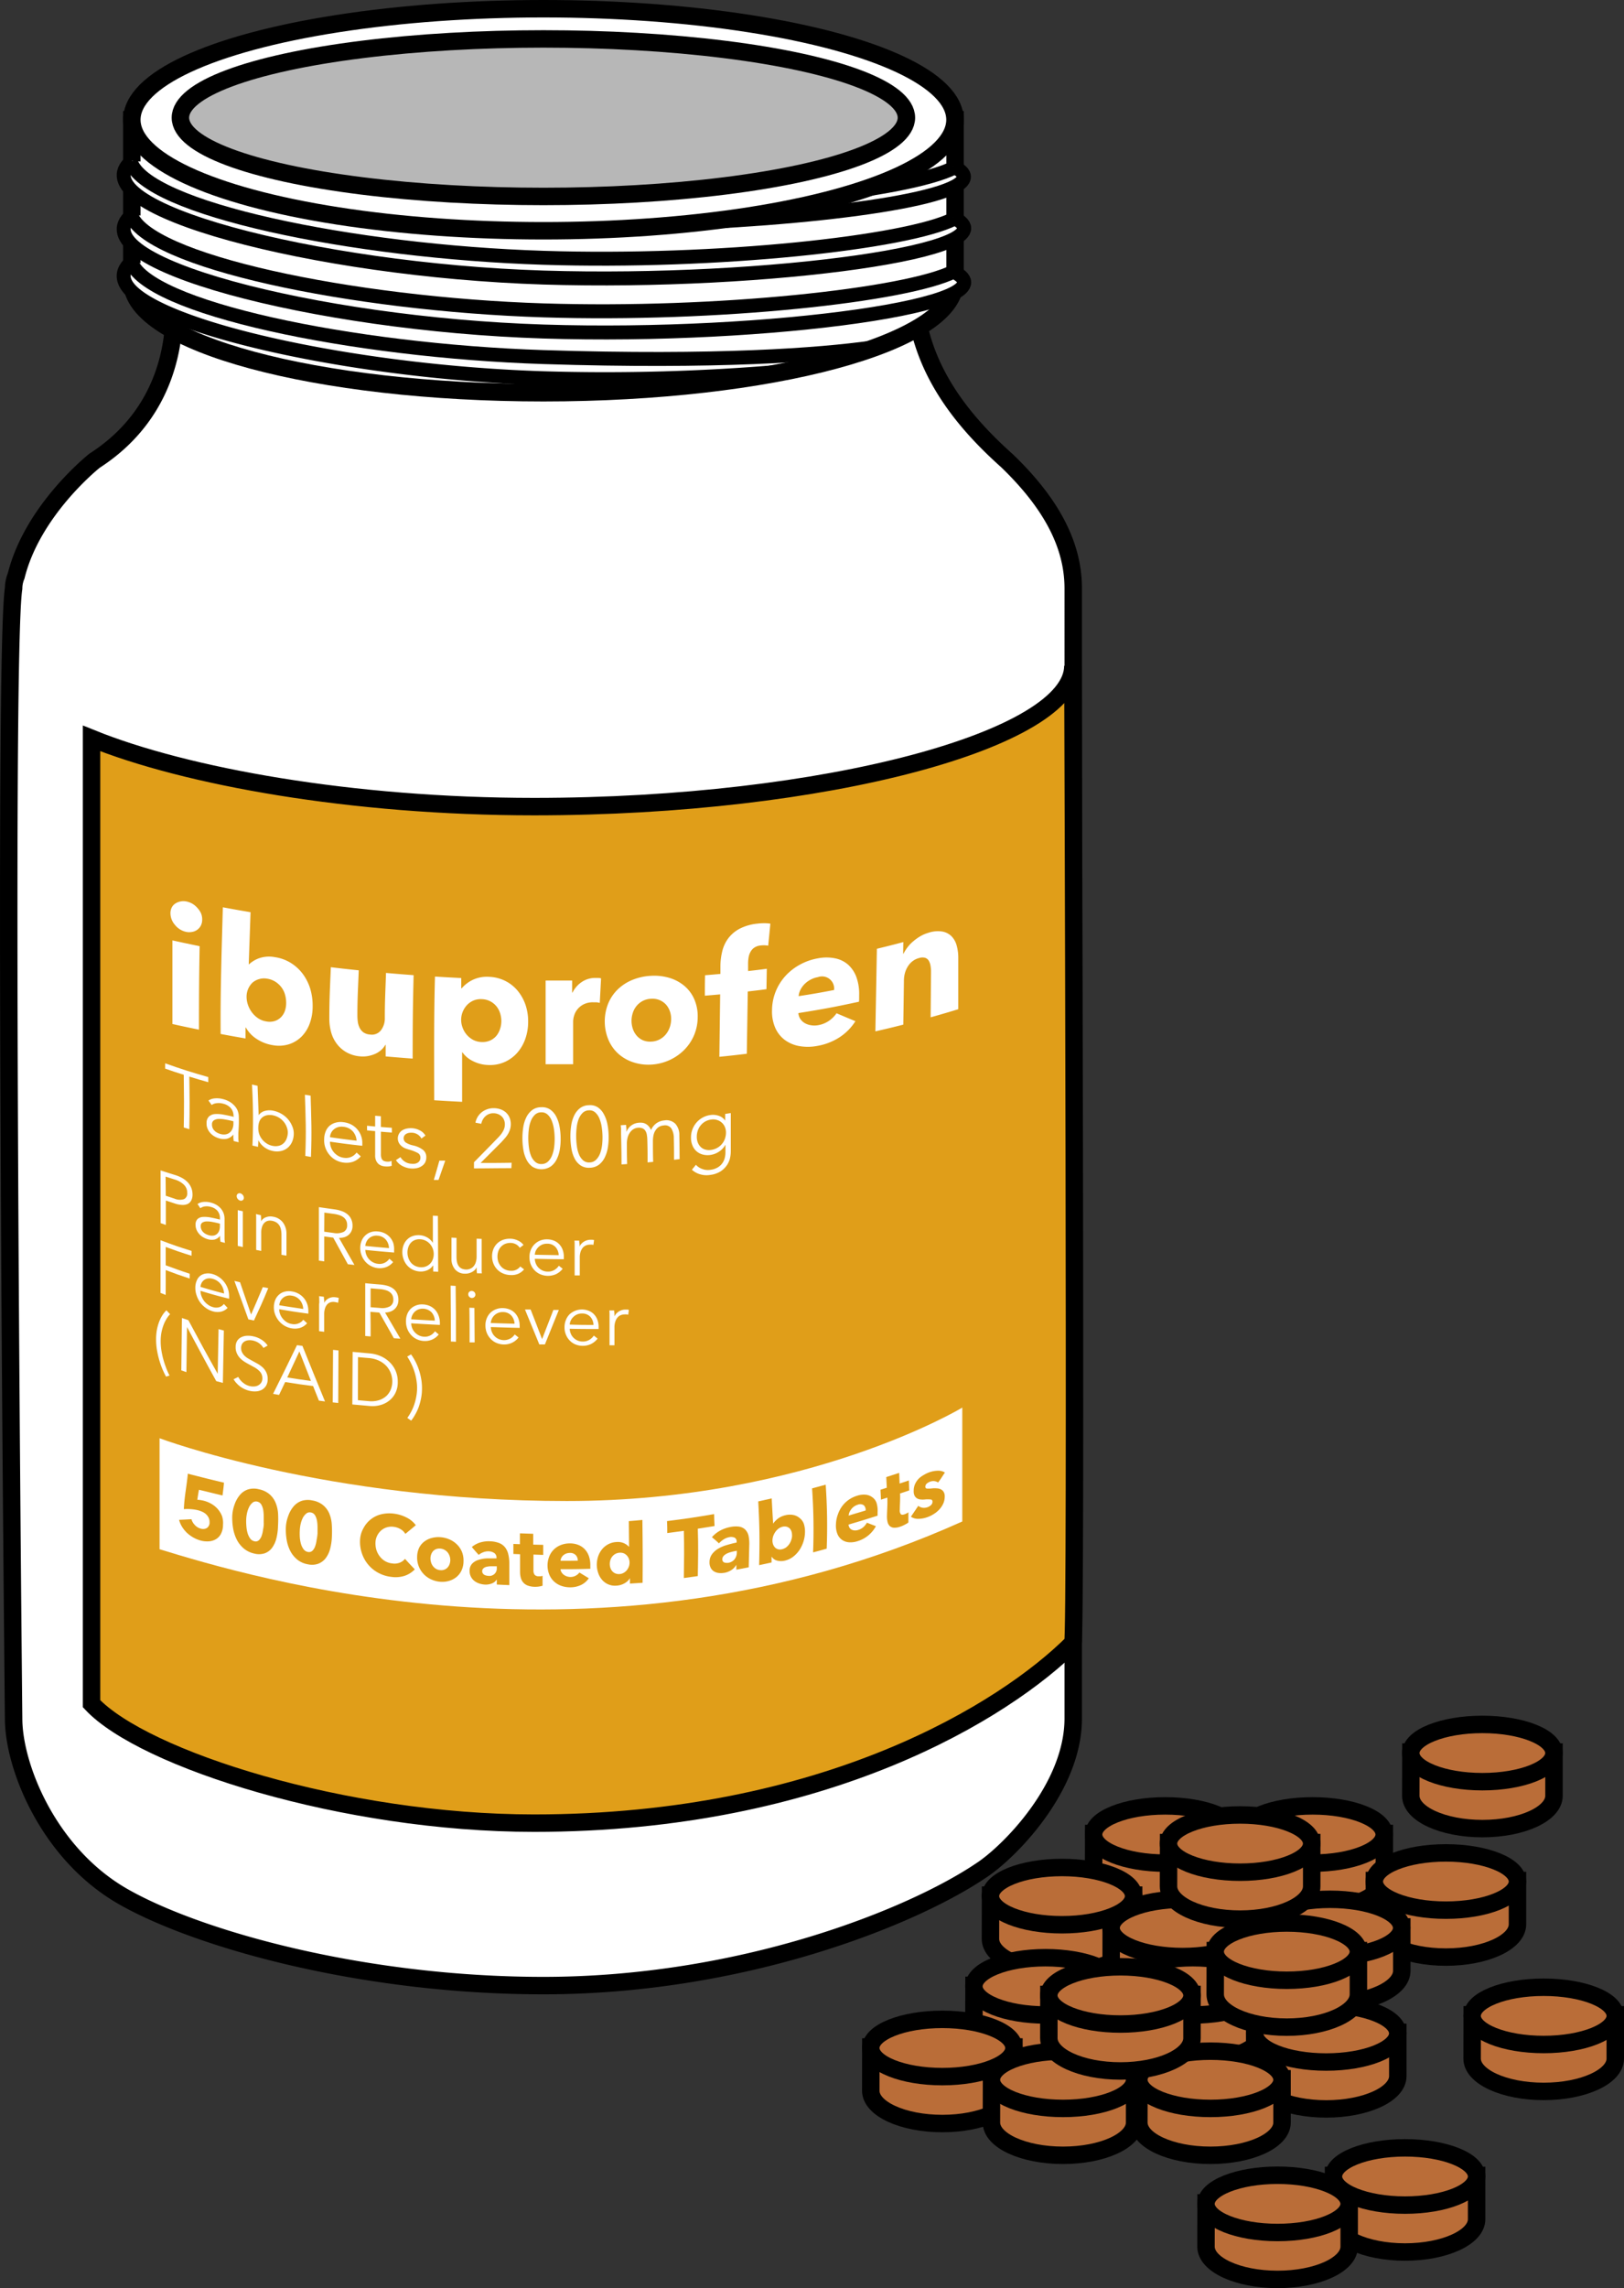 <svg id="Layer_1" data-name="Layer 1" xmlns="http://www.w3.org/2000/svg" viewBox="0 0 465.32 655.4"><rect x="0" y="0" width="465.32" height="655.4" fill="#333333" stroke="none"/><defs><style>.cls-1,.cls-2,.cls-6{fill:#fff;}.cls-1,.cls-2,.cls-3,.cls-4,.cls-5,.cls-8{stroke:#000;stroke-miterlimit:10;}.cls-1,.cls-4,.cls-5{stroke-linecap:round;}.cls-1,.cls-4,.cls-5,.cls-8{stroke-width:5px;}.cls-2,.cls-3{stroke-width:4px;}.cls-3{fill:none;}.cls-4{fill:#b7b7b7;}.cls-5,.cls-7{fill:#e09e19;}.cls-8{fill:#ba6d38;}</style></defs><title>Ibuprofen</title><ellipse class="cls-1" cx="155.7" cy="82" rx="106.34" ry="28.68"/><path class="cls-1" d="M307.86,168.07c0-10.58-4.44-22.64-19-36.62C276.5,120.39,262.4,104.17,262.4,81.5,215,81.5,48,79.77,49.71,81.5c0,0,6,31.76-22.25,49.95,0,0-17.76,14-22.48,33a9.48,9.48,0,0,0-.73,3.59c-3.14,20.07,0,323.69,0,323.69,0,13.8,10,38.79,31.36,51s68.61,25.51,120.45,25.51c56.81,0,105.42-19.51,125.31-32.91,7.76-5,26.49-23.55,26.49-43.62Z" transform="translate(-0.35 0.5)"/><path class="cls-1" d="M38.12,80.19c0,17.56,52.8,31.8,117.94,31.8S274,97.75,274,80.19V33.8H38.12Z" transform="translate(-0.35 0.5)"/><path class="cls-2" d="M224.62,105.92a592.54,592.54,0,0,1-68.56,1.92C90.4,105.75,22.23,87.77,38.12,74.45" transform="translate(-0.35 0.5)"/><path class="cls-3" d="M250.15,99.06c-15.05,2.09-44.37,4.31-94.09,2.72C101.38,100,41.89,87.67,37.81,74.18" transform="translate(-0.35 0.5)"/><path class="cls-2" d="M273.57,77.32c18.82,9.2-53,19.2-117.51,17.14C90.4,92.37,22.23,74.39,38.12,61.06" transform="translate(-0.35 0.5)"/><path class="cls-2" d="M273.57,61.84C292.39,71,220.53,81,156.06,79,90.4,76.9,22.23,58.91,38.12,45.59" transform="translate(-0.35 0.5)"/><path class="cls-3" d="M273.74,62.17c-13.53,6.86-68,12.76-117.68,11.17C101.38,71.6,41.89,59.23,37.81,45.74" transform="translate(-0.35 0.5)"/><path class="cls-2" d="M273.57,47.21c14.12,6.9-24.15,13.51-70.68,15.89" transform="translate(-0.35 0.5)"/><path class="cls-3" d="M273.74,47.53c-13.53,6.86-68,12.76-117.68,11.18C101.38,57,41.89,44.59,37.81,31.1" transform="translate(-0.35 0.5)"/><path class="cls-3" d="M273.74,77.23c-13.53,6.85-68,12.75-117.68,11.17C101.38,86.66,41.89,74.28,37.81,60.8" transform="translate(-0.35 0.5)"/><ellipse class="cls-1" cx="155.7" cy="34.3" rx="117.93" ry="31.8"/><ellipse class="cls-4" cx="155.7" cy="33.71" rx="104.01" ry="22.56"/><path class="cls-5" d="M26.58,487.5V211c27,10.92,74.55,19.54,126.8,19.54,83.61,0,154.38-19.36,154.38-40.33,0,0,1.05,278.82,0,279.87C288.51,489.3,237,521.71,153.38,521.71,99,521.71,41.47,503.39,26.58,487.5Z" transform="translate(-0.35 0.5)"/><path class="cls-6" d="M54.59,322.94,53,322.45c.12-6.12.07-9.11,0-15.1-2.15-.68-3.22-1-5.33-1.77v-1.51c4.85,1.72,7.33,2.5,12.35,3.94l0,1.47c-2.18-.62-3.27-.94-5.43-1.61C54.68,313.82,54.73,316.8,54.59,322.94Z" transform="translate(-0.35 0.5)"/><path class="cls-6" d="M67.26,319.08a3.41,3.41,0,0,0-.82-2.23,4.26,4.26,0,0,0-2.2-1.23,4.58,4.58,0,0,0-1.81-.13A3,3,0,0,0,61,316c-.37-.5-.55-.76-.92-1.27a3.7,3.7,0,0,1,1.75-.61,6.72,6.72,0,0,1,2.49.22A7.38,7.38,0,0,1,66,315a5.72,5.72,0,0,1,1.38,1.05,4.94,4.94,0,0,1,1,1.42,5.09,5.09,0,0,1,.39,1.78c.06,1.86,0,2.89-.13,4.86,0,.43,0,.88,0,1.35a9.88,9.88,0,0,0,.09,1.22l-1.43-.35c0-.28-.06-.59-.08-.92s0-.64,0-.95h0a3.52,3.52,0,0,1-1.77,1.2,4.53,4.53,0,0,1-2.29-.09,5.84,5.84,0,0,1-1.28-.52,5.11,5.11,0,0,1-1.18-.91,4.53,4.53,0,0,1-.86-1.3,3.68,3.68,0,0,1-.3-1.68,2.47,2.47,0,0,1,.71-1.88,2.87,2.87,0,0,1,1.74-.68,10,10,0,0,1,2.46.18c.92.17,1.89.37,2.89.62Zm-.46,1.48c-.66-.16-1.32-.3-2-.41A8.33,8.33,0,0,0,63,320a2.72,2.72,0,0,0-1.35.39,1.32,1.32,0,0,0-.56,1.13,2.44,2.44,0,0,0,.19,1.07,2.4,2.4,0,0,0,.56.81,3.08,3.08,0,0,0,.81.58,4.69,4.69,0,0,0,.92.35,3.4,3.4,0,0,0,1.5.08,2.43,2.43,0,0,0,1.13-.54,2.72,2.72,0,0,0,.73-1,3.76,3.76,0,0,0,.3-1.36c0-.34,0-.51,0-.84Z" transform="translate(-0.35 0.5)"/><path class="cls-6" d="M74.37,326.09c0,.76-.05,1.14-.09,1.9l-1.6-.36a171.79,171.79,0,0,0-.13-17.48l1.6.36c.13,3.34.19,5,.31,8.35h.05a3.15,3.15,0,0,1,1.79-1.17,5,5,0,0,1,2.32-.05,7.73,7.73,0,0,1,2.38.9,7.44,7.44,0,0,1,1.85,1.52,7.16,7.16,0,0,1,1.22,2,5.19,5.19,0,0,1,.45,2.31,5.81,5.81,0,0,1-.51,2.26,4.72,4.72,0,0,1-1.25,1.65,4.37,4.37,0,0,1-1.86.9,5.5,5.5,0,0,1-2.39,0,6.1,6.1,0,0,1-2.32-1,5.88,5.88,0,0,1-1.77-2Zm8.44-2a4.31,4.31,0,0,0-.3-1.75,5.19,5.19,0,0,0-.86-1.52,5.44,5.44,0,0,0-3.15-1.87,4.21,4.21,0,0,0-1.69,0,3,3,0,0,0-1.31.62,2.86,2.86,0,0,0-.84,1.17,5,5,0,0,0-.3,1.65,5.53,5.53,0,0,0,.23,1.86A5.28,5.28,0,0,0,76.72,327a4.59,4.59,0,0,0,1.69.7,4,4,0,0,0,1.79,0,3.08,3.08,0,0,0,1.37-.7,3.52,3.52,0,0,0,.88-1.29A5.1,5.1,0,0,0,82.81,324.05Z" transform="translate(-0.35 0.5)"/><path class="cls-6" d="M89.45,330.88l-1.63-.27c.29-7.25.11-10.64-.11-17.54l1.64.26C89.55,320.23,89.72,323.63,89.45,330.88Z" transform="translate(-0.35 0.5)"/><path class="cls-6" d="M104.16,326.93v.36c0,.13,0,.26,0,.4-3.7-.4-5.55-.64-9.26-1.18a4.74,4.74,0,0,0,.29,1.63,4.53,4.53,0,0,0,.82,1.41,4.78,4.78,0,0,0,1.27,1.05,4.2,4.2,0,0,0,1.6.53,3.74,3.74,0,0,0,3.64-1.5l1.2,1.09a5.26,5.26,0,0,1-2.26,1.56,5.86,5.86,0,0,1-2.62.23,6.33,6.33,0,0,1-2.31-.74,6.17,6.17,0,0,1-1.79-1.49,6.61,6.61,0,0,1-1.15-2,6.44,6.44,0,0,1-.36-2.41,6,6,0,0,1,.4-2.2A4.24,4.24,0,0,1,94.74,322a4.51,4.51,0,0,1,1.76-.93,5.42,5.42,0,0,1,2.22-.14,6.63,6.63,0,0,1,2.33.7,5.94,5.94,0,0,1,3.11,5.29Zm-1.64-.7a4.43,4.43,0,0,0-1.06-2.65,4.14,4.14,0,0,0-2.71-1.33,3.72,3.72,0,0,0-1.5.09,3.42,3.42,0,0,0-1.2.62,2.92,2.92,0,0,0-.81,1,3,3,0,0,0-.33,1.27C98,325.68,99.48,325.88,102.52,326.23Z" transform="translate(-0.35 0.5)"/><path class="cls-6" d="M112.64,323.9c-1.26-.09-1.89-.14-3.15-.25,0,2.55,0,3.83,0,6.42a3.38,3.38,0,0,0,.11,1,1.47,1.47,0,0,0,.33.66,1.21,1.21,0,0,0,.54.35,2.42,2.42,0,0,0,.67.14,2.9,2.9,0,0,0,.71,0,2.83,2.83,0,0,0,.7-.21c0,.56,0,.84.06,1.4a4.5,4.5,0,0,1-.9.19,5.78,5.78,0,0,1-1,0,4.52,4.52,0,0,1-1-.19,2.9,2.9,0,0,1-.93-.53,2.83,2.83,0,0,1-.69-1,3.53,3.53,0,0,1-.25-1.52c0-2.77,0-4.15,0-6.87-.93-.08-1.39-.12-2.32-.22,0-.53,0-.79,0-1.32l2.32.22c0-1.23,0-1.85,0-3.08l1.64.13c0,1.24,0,1.85,0,3.08,1.26.11,1.89.15,3.15.24Z" transform="translate(-0.35 0.5)"/><path class="cls-6" d="M121.1,325.61a3.06,3.06,0,0,0-1.08-1.16,3.21,3.21,0,0,0-1.66-.5,3.47,3.47,0,0,0-.85.05,2.21,2.21,0,0,0-.76.27,1.56,1.56,0,0,0-.54.51,1.49,1.49,0,0,0,.45,2,6.39,6.39,0,0,0,2,.8,7.08,7.08,0,0,1,2.9,1.29,2.6,2.6,0,0,1,.94,2.09,3.22,3.22,0,0,1-.38,1.59,3,3,0,0,1-1,1,3.83,3.83,0,0,1-1.35.54,5.92,5.92,0,0,1-1.51.11,6.15,6.15,0,0,1-2.46-.64,4.85,4.85,0,0,1-2-1.76l1.3-.86a3.77,3.77,0,0,0,1.25,1.3,3.64,3.64,0,0,0,1.84.59,4.69,4.69,0,0,0,1,0,2.1,2.1,0,0,0,.83-.3,1.69,1.69,0,0,0,.58-.58,1.76,1.76,0,0,0,.21-.9,1.45,1.45,0,0,0-.84-1.34,11.82,11.82,0,0,0-2.43-.93c-.33-.1-.68-.21-1.06-.35a3.93,3.93,0,0,1-1-.59,3.26,3.26,0,0,1-.79-.9,2.76,2.76,0,0,1,.9-3.67,4,4,0,0,1,1.27-.5,6,6,0,0,1,1.48-.12,5.42,5.42,0,0,1,2.26.61,3.85,3.85,0,0,1,1.65,1.51Z" transform="translate(-0.35 0.5)"/><path class="cls-6" d="M126,337.47l-1.35,0c.63-2.2,1-3.31,1.59-5.52h1.68Z" transform="translate(-0.35 0.5)"/><path class="cls-6" d="M146.87,334.1c-4.29,0-6.43.06-10.71.07,0-.71,0-1.07,0-1.77,2.75-2.78,4.12-4.17,6.86-7,.25-.25.49-.53.74-.82a7,7,0,0,0,.64-.93,4.38,4.38,0,0,0,.45-1,3.77,3.77,0,0,0,.16-1.11,3.36,3.36,0,0,0-.27-1.33,2.88,2.88,0,0,0-.72-1,3.12,3.12,0,0,0-1.07-.63,3.55,3.55,0,0,0-1.26-.21,3.25,3.25,0,0,0-2.26.87,3.83,3.83,0,0,0-1.17,2.15l-1.68-.32a5.1,5.1,0,0,1,.62-1.64,5.26,5.26,0,0,1,1.13-1.31,5.4,5.4,0,0,1,1.52-.86,5.23,5.23,0,0,1,1.84-.34,6.11,6.11,0,0,1,1.92.27,4.7,4.7,0,0,1,1.59.86,4.25,4.25,0,0,1,1.09,1.43,5.08,5.08,0,0,1,.2,3.5,6.52,6.52,0,0,1-.58,1.32,7.47,7.47,0,0,1-.86,1.19c-.33.38-.67.75-1,1.12-2.41,2.42-3.62,3.62-6,6,3.55,0,5.33,0,8.89-.06Z" transform="translate(-0.35 0.5)"/><path class="cls-6" d="M155.41,316.64a4.13,4.13,0,0,1,2.61.69,5.52,5.52,0,0,1,1.71,2,10,10,0,0,1,.94,2.84,18.68,18.68,0,0,1,.32,3.27,17.47,17.47,0,0,1-.23,3.25,9.81,9.81,0,0,1-.89,2.85,5.66,5.66,0,0,1-1.68,2.05,4.9,4.9,0,0,1-5.26.11,5.45,5.45,0,0,1-1.7-2,9.4,9.4,0,0,1-.91-2.8,19.08,19.08,0,0,1-.28-3.22,19.51,19.51,0,0,1,.23-3.25,9.55,9.55,0,0,1,.87-2.87,5.91,5.91,0,0,1,1.66-2.08A4.31,4.31,0,0,1,155.41,316.64Zm0,1.46a2.63,2.63,0,0,0-1.84.75,5,5,0,0,0-1.14,1.8,9.57,9.57,0,0,0-.57,2.41,21,21,0,0,0-.14,2.6,20.47,20.47,0,0,0,.19,2.57,9.51,9.51,0,0,0,.6,2.35,4.59,4.59,0,0,0,1.18,1.7,2.58,2.58,0,0,0,1.86.64,2.68,2.68,0,0,0,1.83-.72,4.77,4.77,0,0,0,1.15-1.76,9.79,9.79,0,0,0,.6-2.37,19.05,19.05,0,0,0,.14-2.6,19.37,19.37,0,0,0-.21-2.6,10.92,10.92,0,0,0-.64-2.4,4.66,4.66,0,0,0-1.18-1.73A2.52,2.52,0,0,0,155.43,318.1Z" transform="translate(-0.35 0.5)"/><path class="cls-6" d="M169.06,316.06a4.06,4.06,0,0,1,2.62.64,5.38,5.38,0,0,1,1.72,2,9.76,9.76,0,0,1,1,2.85,18.71,18.71,0,0,1,.34,3.28,17.74,17.74,0,0,1-.21,3.28,10,10,0,0,1-.88,2.88,5.79,5.79,0,0,1-1.66,2.1,4.52,4.52,0,0,1-2.61.89,4.31,4.31,0,0,1-2.65-.65,5.39,5.39,0,0,1-1.71-1.94,9.25,9.25,0,0,1-.92-2.79,21.31,21.31,0,0,1-.31-3.24A20,20,0,0,1,164,322a9.86,9.86,0,0,1,.84-2.92,5.87,5.87,0,0,1,1.65-2.13A4.32,4.32,0,0,1,169.06,316.06Zm0,1.47a2.67,2.67,0,0,0-1.83.8,5.21,5.21,0,0,0-1.13,1.84,10.09,10.09,0,0,0-.54,2.46,19.44,19.44,0,0,0-.12,2.62,20.86,20.86,0,0,0,.21,2.6,9.12,9.12,0,0,0,.61,2.34,4.54,4.54,0,0,0,1.18,1.68,2.53,2.53,0,0,0,1.86.59,2.67,2.67,0,0,0,1.83-.76,5,5,0,0,0,1.15-1.79,10.55,10.55,0,0,0,.58-2.4,19.3,19.3,0,0,0,.12-2.62,19.74,19.74,0,0,0-.23-2.62,10.47,10.47,0,0,0-.66-2.41,4.64,4.64,0,0,0-1.19-1.72A2.43,2.43,0,0,0,169.09,317.53Z" transform="translate(-0.35 0.5)"/><path class="cls-6" d="M181.22,321.88a4.18,4.18,0,0,1,2.17-.79,4.85,4.85,0,0,1,.93,0,2.77,2.77,0,0,1,1,.3,2.9,2.9,0,0,1,.87.67,3.7,3.7,0,0,1,.7,1.13,4.65,4.65,0,0,1,1.51-1.93,4.59,4.59,0,0,1,2.31-.84,3.59,3.59,0,0,1,3.18,1,4.79,4.79,0,0,1,1.11,3.27c.06,2.78.05,4.1.08,6.82l-1.6.19c0-2.46,0-3.64-.06-6.15a5.32,5.32,0,0,0-.71-2.82,2.17,2.17,0,0,0-2.23-.86,3,3,0,0,0-1.47.5,3.29,3.29,0,0,0-.94,1.06,4.27,4.27,0,0,0-.5,1.39,8.33,8.33,0,0,0-.14,1.57c0,2.36,0,3.55.07,5.91l-1.6.15c0-2.6,0-3.84-.08-6.5a9.26,9.26,0,0,0-.15-1.49,3.09,3.09,0,0,0-.44-1.12,1.8,1.8,0,0,0-.83-.66,2.89,2.89,0,0,0-1.33-.15,2.8,2.8,0,0,0-1.14.36,3.15,3.15,0,0,0-1,.89,4.62,4.62,0,0,0-.72,1.44,6.74,6.74,0,0,0-.24,2c0,2.28,0,3.42.07,5.7l-1.61.11c0-3.46-.05-5.18-.13-8.73,0-.3,0-.7,0-1.18s-.06-.93-.1-1.31l1.53-.11c0,.31.07.64.1,1s0,.67,0,.92h.05A4.12,4.12,0,0,1,181.22,321.88Z" transform="translate(-0.35 0.5)"/><path class="cls-6" d="M199.75,333.13a4.38,4.38,0,0,0,1.8,1.2,4.6,4.6,0,0,0,2.39.24,5.32,5.32,0,0,0,2-.65,4.2,4.2,0,0,0,1.31-1.15,4.46,4.46,0,0,0,.73-1.5,6.57,6.57,0,0,0,.23-1.73v-2.08h-.05a5.3,5.3,0,0,1-1.78,1.9,5.92,5.92,0,0,1-2.34.93,5.56,5.56,0,0,1-2.32-.09,4.43,4.43,0,0,1-1.79-.93,4.36,4.36,0,0,1-1.16-1.64,5.57,5.57,0,0,1-.43-2.2,6.45,6.45,0,0,1,3.28-5.79,6.33,6.33,0,0,1,2.34-.77,5,5,0,0,1,2.36.24,3.5,3.5,0,0,1,1.82,1.37h0v-1.92l1.6-.25v11a8.94,8.94,0,0,1-.24,2,6.09,6.09,0,0,1-.91,2,6.42,6.42,0,0,1-1.79,1.72,7.17,7.17,0,0,1-2.94,1,6.51,6.51,0,0,1-2.89-.17,5.74,5.74,0,0,1-2.37-1.31Zm.25-8a4.54,4.54,0,0,0,.29,1.63,3.62,3.62,0,0,0,.82,1.26,3,3,0,0,0,1.3.75,3.92,3.92,0,0,0,1.76.09,4.85,4.85,0,0,0,1.68-.57,4.6,4.6,0,0,0,1.32-1.08,4.83,4.83,0,0,0,.88-1.51,5.33,5.33,0,0,0,.31-1.81,4,4,0,0,0-.32-1.6,3.4,3.4,0,0,0-.89-1.24,3.53,3.53,0,0,0-1.34-.75,3.69,3.69,0,0,0-1.7-.12,4.64,4.64,0,0,0-1.77.6,4.74,4.74,0,0,0-2.08,2.64A5.22,5.22,0,0,0,200,325.17Z" transform="translate(-0.35 0.5)"/><path class="cls-6" d="M46.36,334.74c1.65.54,2.48.81,4.15,1.32a10.28,10.28,0,0,1,2.05.87,6.71,6.71,0,0,1,1.58,1.22,5,5,0,0,1,1.37,3.49,3.44,3.44,0,0,1-.37,1.71,2.23,2.23,0,0,1-1,1,3.47,3.47,0,0,1-1.6.28,7.58,7.58,0,0,1-2.05-.39l-2.62-.87v7l-1.49-.53ZM47.85,342l2.53.84a3.82,3.82,0,0,0,2.7.13,1.79,1.79,0,0,0,.92-1.8,3.22,3.22,0,0,0-1-2.37,6.42,6.42,0,0,0-2.67-1.47l-2.53-.81Z" transform="translate(-0.35 0.5)"/><path class="cls-6" d="M63.37,348.49a3.27,3.27,0,0,0-.68-2.14,3.73,3.73,0,0,0-2-1.17,3.94,3.94,0,0,0-1.65-.12,2.87,2.87,0,0,0-1.29.51l-.8-1.2a3.39,3.39,0,0,1,1.61-.59,5.79,5.79,0,0,1,2.28.2,6.16,6.16,0,0,1,1.5.62,5,5,0,0,1,1.23,1,4.53,4.53,0,0,1,.83,1.37,4.69,4.69,0,0,1,.29,1.71v4.48c0,.4,0,.81,0,1.24a9.23,9.23,0,0,0,.12,1.1l-1.29-.33c0-.26-.08-.53-.11-.83a8.71,8.71,0,0,1,0-.87h0a2.89,2.89,0,0,1-1.54,1.07,4,4,0,0,1-2.06-.11,5.28,5.28,0,0,1-1.17-.5,4.27,4.27,0,0,1-1.1-.85,4.47,4.47,0,0,1-.82-1.2,3.5,3.5,0,0,1-.33-1.53,2.21,2.21,0,0,1,.58-1.7,2.51,2.51,0,0,1,1.55-.58,8.55,8.55,0,0,1,2.23.17c.84.16,1.71.36,2.62.59Zm-.43,1.4c-.59-.15-1.19-.28-1.79-.39a7.43,7.43,0,0,0-1.63-.14,2.35,2.35,0,0,0-1.19.33,1.12,1.12,0,0,0-.46,1,2.16,2.16,0,0,0,.2,1,2.37,2.37,0,0,0,.53.75,3.24,3.24,0,0,0,.75.54,4.87,4.87,0,0,0,.84.33,3.07,3.07,0,0,0,1.35.1,2.08,2.08,0,0,0,1-.48,2.29,2.29,0,0,0,.61-.92,3.47,3.47,0,0,0,.21-1.24V350Z" transform="translate(-0.35 0.5)"/><path class="cls-6" d="M70.22,342.58a.79.79,0,0,1-.32.69.87.87,0,0,1-.7.13,1.35,1.35,0,0,1-.71-.46,1.23,1.23,0,0,1-.32-.82.79.79,0,0,1,.32-.69.89.89,0,0,1,.71-.13,1.32,1.32,0,0,1,.7.46A1.23,1.23,0,0,1,70.22,342.58Zm-.3,14.12-1.45-.33V346.12l1.45.33Z" transform="translate(-0.35 0.5)"/><path class="cls-6" d="M75.1,347.57c0,.28.05.59.06.93s0,.61,0,.83h0a2.49,2.49,0,0,1,1.4-1.17,3.58,3.58,0,0,1,2-.16,4.36,4.36,0,0,1,2.87,1.68,5.37,5.37,0,0,1,1,3.23v6.25L81,358.92v-5.65a7.65,7.65,0,0,0-.13-1.49,3.72,3.72,0,0,0-.43-1.2,2.85,2.85,0,0,0-.84-.89,3.44,3.44,0,0,0-1.32-.51,2.69,2.69,0,0,0-1.13,0,2.13,2.13,0,0,0-1,.54,2.77,2.77,0,0,0-.69,1.11,5.12,5.12,0,0,0-.26,1.73v5.25l-1.45-.29v-8c0-.28,0-.64,0-1.08s0-.84-.07-1.19Z" transform="translate(-0.35 0.5)"/><path class="cls-6" d="M93.25,360.8l-1.54-.21c0-6.13,0-9.2,0-15.33,1.78.27,2.68.39,4.46.64a9.8,9.8,0,0,1,2.07.49,5.25,5.25,0,0,1,1.65.91,3.87,3.87,0,0,1,1.08,1.39,4.43,4.43,0,0,1,.39,1.93,3.51,3.51,0,0,1-.3,1.49,3.24,3.24,0,0,1-.82,1.1,3.34,3.34,0,0,1-1.22.66,5.08,5.08,0,0,1-1.54.2c1.77,3.12,2.66,4.67,4.43,7.75l-1.89-.2L95.83,354l-2.57-.34Zm0-8.5,2.68.36a4.79,4.79,0,0,0,2.88-.31,2,2,0,0,0,1-1.91,2.67,2.67,0,0,0-1-2.24,4,4,0,0,0-1.2-.63,8.83,8.83,0,0,0-1.57-.36l-2.75-.38Z" transform="translate(-0.35 0.5)"/><path class="cls-6" d="M113.27,357.59v.32a2.19,2.19,0,0,1,0,.36c-3.22-.26-4.93-.42-8.24-.75a4,4,0,0,0,.3,1.44,4.09,4.09,0,0,0,.76,1.23,4.22,4.22,0,0,0,1.16.89,3.83,3.83,0,0,0,1.42.42,3.33,3.33,0,0,0,2-.35,3.44,3.44,0,0,0,1.24-1.1c.44.38.66.56,1.08.94a4.61,4.61,0,0,1-2,1.45,5.19,5.19,0,0,1-2.31.3,5.46,5.46,0,0,1-2-.59,5.36,5.36,0,0,1-1.64-1.26,5.91,5.91,0,0,1-1.07-1.78,5.66,5.66,0,0,1-.4-2.14,5.29,5.29,0,0,1,.39-2.06,4.26,4.26,0,0,1,1.07-1.55,4.09,4.09,0,0,1,1.6-.94,4.79,4.79,0,0,1,2-.19,5.45,5.45,0,0,1,2.06.58,5,5,0,0,1,1.49,1.2,5.11,5.11,0,0,1,.89,1.64A6.25,6.25,0,0,1,113.27,357.59Zm-1.46-.59a3.9,3.9,0,0,0-.9-2.41,3.4,3.4,0,0,0-2.39-1.15,3.16,3.16,0,0,0-1.35.14,3,3,0,0,0-1.08.61,3.13,3.13,0,0,0-.75,1,3.24,3.24,0,0,0-.32,1.19C107.74,356.64,109.1,356.77,111.81,357Z" transform="translate(-0.35 0.5)"/><path class="cls-6" d="M124.4,362a3.61,3.61,0,0,1-1.63,1.34,4.71,4.71,0,0,1-2.09.36,5.47,5.47,0,0,1-2.09-.54,5.19,5.19,0,0,1-1.59-1.22,5.27,5.27,0,0,1-1-1.73,5.77,5.77,0,0,1-.37-2.08,5.61,5.61,0,0,1,.36-2,4.44,4.44,0,0,1,1-1.57,4.16,4.16,0,0,1,1.58-1,5.18,5.18,0,0,1,2.08-.26,5,5,0,0,1,2.08.63,4.46,4.46,0,0,1,1.65,1.58h0l0-7.81,1.44.08.08,16-1.43-.08c0-.67,0-1,0-1.67Zm-7.3-3.76a4.89,4.89,0,0,0,.26,1.58,4.21,4.21,0,0,0,.72,1.32,3.82,3.82,0,0,0,1.17.93,4.14,4.14,0,0,0,1.58.41,3.74,3.74,0,0,0,1.51-.21,3.38,3.38,0,0,0,2-2,4.2,4.2,0,0,0,.28-1.56,4.31,4.31,0,0,0-1.09-2.91,4,4,0,0,0-1.2-.92,3.9,3.9,0,0,0-1.51-.41,3.59,3.59,0,0,0-1.57.21,3,3,0,0,0-1.16.78,3.29,3.29,0,0,0-.72,1.22A4.52,4.52,0,0,0,117.1,358.19Z" transform="translate(-0.35 0.5)"/><path class="cls-6" d="M137,364.21c0-.27-.06-.57-.07-.89s0-.6,0-.81h0a3,3,0,0,1-1.38,1.35,3.82,3.82,0,0,1-2,.46,3.64,3.64,0,0,1-2.84-1.25,4.56,4.56,0,0,1-1-3l0-6.07,1.44.07c0,2.19,0,3.28,0,5.47a7.79,7.79,0,0,0,.14,1.43,3.1,3.1,0,0,0,.44,1.1,2.22,2.22,0,0,0,.83.75,3.12,3.12,0,0,0,1.31.31,2.7,2.7,0,0,0,1.12-.19,2.5,2.5,0,0,0,1-.67,3.2,3.2,0,0,0,.67-1.18,5.14,5.14,0,0,0,.25-1.71c0-2,0-3.05,0-5.08l1.45.06c0,3.08,0,4.63,0,7.72,0,.26,0,.61,0,1s0,.81.07,1.15Z" transform="translate(-0.35 0.5)"/><path class="cls-6" d="M149.27,356.92a2.84,2.84,0,0,0-1.06-1,3.32,3.32,0,0,0-1.52-.41,4,4,0,0,0-1.58.27,3.37,3.37,0,0,0-1.2.82,3.49,3.49,0,0,0-.76,1.24,4.81,4.81,0,0,0,0,3.15,4.24,4.24,0,0,0,.77,1.28,3.63,3.63,0,0,0,1.2.87,3.87,3.87,0,0,0,1.59.35,3.1,3.1,0,0,0,2.71-1.23l1.09.83a4.62,4.62,0,0,1-1.57,1.22,4.92,4.92,0,0,1-2.23.41,5.91,5.91,0,0,1-2.2-.45,5,5,0,0,1-1.68-1.14,5.13,5.13,0,0,1-1.09-1.68,5.7,5.7,0,0,1-.4-2.08,5.47,5.47,0,0,1,.37-2.06,4.77,4.77,0,0,1,1.07-1.62,4.84,4.84,0,0,1,1.67-1.05,6,6,0,0,1,2.21-.33,5.14,5.14,0,0,1,2,.48,4.09,4.09,0,0,1,1.69,1.31Z" transform="translate(-0.35 0.5)"/><path class="cls-6" d="M161.91,359.5v.32c0,.11,0,.23,0,.36-3.33,0-5-.05-8.32-.11a3.92,3.92,0,0,0,.31,1.41,3.47,3.47,0,0,0,.77,1.15,3.94,3.94,0,0,0,1.16.8,3.6,3.6,0,0,0,1.44.3,3.52,3.52,0,0,0,1.95-.49,3.77,3.77,0,0,0,1.25-1.19l1.1.86a5.2,5.2,0,0,1-2,1.59,5.69,5.69,0,0,1-4.39,0,5.08,5.08,0,0,1-1.64-1.12,5.31,5.31,0,0,1-1.09-1.67,5.52,5.52,0,0,1-.4-2.09,5.35,5.35,0,0,1,.37-2.06,4.85,4.85,0,0,1,2.67-2.71,5.08,5.08,0,0,1,2-.36,5.39,5.39,0,0,1,2.08.41,4.38,4.38,0,0,1,1.5,1.08,4.49,4.49,0,0,1,.92,1.57A5.93,5.93,0,0,1,161.91,359.5Zm-1.48-.48a3.64,3.64,0,0,0-.92-2.33,3.12,3.12,0,0,0-2.42-.95,3.37,3.37,0,0,0-1.35.24,3.48,3.48,0,0,0-1.09.71,3.64,3.64,0,0,0-.75,1,3.18,3.18,0,0,0-.31,1.21Z" transform="translate(-0.35 0.5)"/><path class="cls-6" d="M165,356c0-.42,0-.81-.07-1.15h1.39c0,.27,0,.57.07.89s0,.6,0,.81h0a3.49,3.49,0,0,1,1.29-1.41,3.6,3.6,0,0,1,1.92-.53l.51,0,.46.09c-.08.55-.12.83-.19,1.38A2.76,2.76,0,0,0,170,356c-.2,0-.4,0-.6,0a3,3,0,0,0-1.11.21,2.44,2.44,0,0,0-.94.66,3.65,3.65,0,0,0-.64,1.16,5.38,5.38,0,0,0-.24,1.71v5.08H165c0-3.1,0-4.65,0-7.75C165,356.77,165,356.42,165,356Z" transform="translate(-0.35 0.5)"/><path class="cls-6" d="M47.82,370.41l-1.48-.58c0-6,0-9,0-15.09,3.53,1.34,5.31,1.94,8.9,3.07v1.38c-3-.93-4.47-1.44-7.41-2.52v5.25c2.74,1,4.11,1.52,6.88,2.42v1.39c-2.77-.91-4.14-1.4-6.88-2.44C47.85,366.16,47.83,367.56,47.82,370.41Z" transform="translate(-0.35 0.5)"/><path class="cls-6" d="M66,370.83v.32a2.16,2.16,0,0,1,0,.35c-3.3-.82-4.94-1.27-8.21-2.27a4.57,4.57,0,0,0,.28,1.49,5.22,5.22,0,0,0,.73,1.38,5.36,5.36,0,0,0,1.13,1.1,4.21,4.21,0,0,0,1.41.69,3.13,3.13,0,0,0,1.94,0A2.69,2.69,0,0,0,64.5,373l1.07,1.13a3.86,3.86,0,0,1-2,1.1,5,5,0,0,1-2.31-.14,6.39,6.39,0,0,1-2-1,7,7,0,0,1-1.59-1.58,7.48,7.48,0,0,1-1-2,6.38,6.38,0,0,1-.35-2.2,4.89,4.89,0,0,1,.4-2,3.38,3.38,0,0,1,1-1.37,3.28,3.28,0,0,1,1.58-.65,4.52,4.52,0,0,1,2,.15,6.45,6.45,0,0,1,2,1A6.54,6.54,0,0,1,64.81,367a6.7,6.7,0,0,1,.9,1.84A6.56,6.56,0,0,1,66,370.83ZM64.54,370a4.68,4.68,0,0,0-.89-2.61,4.25,4.25,0,0,0-2.39-1.6,3.24,3.24,0,0,0-1.33-.1,2.42,2.42,0,0,0-1.07.43,2.39,2.39,0,0,0-.74.84,3.13,3.13,0,0,0-.33,1.14C60.48,368.91,61.83,369.29,64.54,370Z" transform="translate(-0.35 0.5)"/><path class="cls-6" d="M73.11,377.74l-1.6-.34c-1.57-4.33-2.33-6.49-4-11,.65.16,1,.24,1.62.38,1.29,3.77,1.92,5.6,3.16,9.24h0c1.37-3.09,2-4.64,3.36-7.85l1.56.3C75.66,372.28,74.81,374.1,73.11,377.74Z" transform="translate(-0.35 0.5)"/><path class="cls-6" d="M88.7,375.11v.32c0,.11,0,.23,0,.35-3.34-.45-5-.7-8.35-1.28a4.3,4.3,0,0,0,.28,1.46,4.42,4.42,0,0,0,.76,1.27,4.67,4.67,0,0,0,1.15,1,4,4,0,0,0,1.44.51,3.3,3.3,0,0,0,2-.22,3.06,3.06,0,0,0,1.27-1l1.09,1a4.46,4.46,0,0,1-2,1.33,5.25,5.25,0,0,1-2.35.14,6,6,0,0,1-3.7-2.1A6.35,6.35,0,0,1,79.18,376a5.64,5.64,0,0,1-.36-2.16,5.48,5.48,0,0,1,.4-2,4.08,4.08,0,0,1,1.08-1.51,3.84,3.84,0,0,1,1.61-.85,4.71,4.71,0,0,1,2-.08,5.69,5.69,0,0,1,2.09.72,5.41,5.41,0,0,1,2.41,3A6,6,0,0,1,88.7,375.11Zm-1.47-.68a4.17,4.17,0,0,0-.91-2.49,3.68,3.68,0,0,0-2.42-1.32,3,3,0,0,0-1.35.06,2.83,2.83,0,0,0-1.09.56,2.89,2.89,0,0,0-.76.94,3.4,3.4,0,0,0-.33,1.18C83.11,373.83,84.48,374,87.23,374.43Z" transform="translate(-0.35 0.5)"/><path class="cls-6" d="M91.83,371.94c0-.43,0-.83-.06-1.18l1.39.18c0,.28,0,.58.07.92s0,.6,0,.82h0a3,3,0,0,1,1.29-1.28,3.2,3.2,0,0,1,1.93-.32l.51.07a3,3,0,0,1,.46.14l-.2,1.38a2.39,2.39,0,0,0-.42-.13,4.1,4.1,0,0,0-.61-.11,2.76,2.76,0,0,0-1.11.08,2.23,2.23,0,0,0-.94.57,3.12,3.12,0,0,0-.64,1.11,5.17,5.17,0,0,0-.26,1.69c0,2,0,3.05,0,5.09l-1.46-.18c0-3.11,0-4.62,0-7.79C91.85,372.73,91.85,372.38,91.83,371.94Z" transform="translate(-0.35 0.5)"/><path class="cls-6" d="M106.54,382.3l-1.54-.13c0-6,0-9.06,0-15.12,1.77.17,2.66.25,4.43.39a10.51,10.51,0,0,1,2,.38,5.2,5.2,0,0,1,1.63.82,3.59,3.59,0,0,1,1.06,1.32,4.41,4.41,0,0,1,.38,1.9,3.74,3.74,0,0,1-.29,1.49,3.37,3.37,0,0,1-.8,1.12,3.44,3.44,0,0,1-1.2.71,4.72,4.72,0,0,1-1.53.27l4.38,7.48-1.86-.12c-1.65-2.94-2.49-4.4-4.16-7.35l-2.56-.21C106.55,378.08,106.55,379.48,106.54,382.3Zm0-8.37,2.67.21a4.76,4.76,0,0,0,2.84-.45,2.08,2.08,0,0,0,1-1.94,2.77,2.77,0,0,0-.27-1.27,2.54,2.54,0,0,0-.77-.89,3.55,3.55,0,0,0-1.19-.56,7.65,7.65,0,0,0-1.55-.28l-2.73-.23Z" transform="translate(-0.35 0.5)"/><path class="cls-6" d="M126.39,378.32v.32c0,.11,0,.23,0,.36-3.29-.17-4.94-.26-8.22-.46a4.29,4.29,0,0,0,.3,1.42,3.81,3.81,0,0,0,.77,1.19,4,4,0,0,0,1.14.85,3.64,3.64,0,0,0,1.42.37,3.38,3.38,0,0,0,1.94-.41,3.62,3.62,0,0,0,1.24-1.14l1.08.91a4.88,4.88,0,0,1-2,1.51,5.18,5.18,0,0,1-2.3.36,5.43,5.43,0,0,1-2-.51,5.11,5.11,0,0,1-1.62-1.2,5.61,5.61,0,0,1-1.07-1.72,5.91,5.91,0,0,1-.4-2.11A5.47,5.47,0,0,1,117,376a4.6,4.6,0,0,1,1-1.59,4.32,4.32,0,0,1,1.58-1,4.67,4.67,0,0,1,2-.28,5.43,5.43,0,0,1,2.05.51,4.88,4.88,0,0,1,1.49,1.14,5.1,5.1,0,0,1,.91,1.61A6,6,0,0,1,126.39,378.32Zm-1.46-.54a3.79,3.79,0,0,0-.91-2.37,3.6,3.6,0,0,0-3.72-.87,3.34,3.34,0,0,0-1.07.65,3.26,3.26,0,0,0-.73,1,3.05,3.05,0,0,0-.32,1.2C120.88,377.56,122.23,377.63,124.93,377.78Z" transform="translate(-0.35 0.5)"/><path class="cls-6" d="M131,383.82l-1.45-.07c0-6.43-.05-9.63-.09-16l1.44.07C131,374.19,131,377.38,131,383.82Z" transform="translate(-0.35 0.5)"/><path class="cls-6" d="M136.56,370.31a.88.88,0,0,1-.32.72,1,1,0,0,1-.7.26,1.08,1.08,0,0,1-.7-.32,1,1,0,0,1-.32-.74.88.88,0,0,1,.31-.72,1,1,0,0,1,.7-.25,1.09,1.09,0,0,1,.71.31A1,1,0,0,1,136.56,370.31ZM136.35,384,134.9,384c0-4,0-6-.06-9.93l1.44.06C136.31,378.06,136.32,380.06,136.35,384Z" transform="translate(-0.35 0.5)"/><path class="cls-6" d="M149.25,379.17v.32a2.3,2.3,0,0,1,0,.36c-3.31-.08-5-.13-8.27-.24a4,4,0,0,0,.31,1.42,3.74,3.74,0,0,0,1.93,2,3.76,3.76,0,0,0,3.37-.14,3.67,3.67,0,0,0,1.24-1.16l1.1.87a5.21,5.21,0,0,1-2,1.57,5.38,5.38,0,0,1-2.31.43,5.64,5.64,0,0,1-2.06-.46,5,5,0,0,1-1.63-1.15,5.52,5.52,0,0,1-1.09-1.69,5.61,5.61,0,0,1-.4-2.1,5.12,5.12,0,0,1,.37-2.07,4.68,4.68,0,0,1,1.05-1.61,4.62,4.62,0,0,1,1.59-1,5,5,0,0,1,2-.34,5.52,5.52,0,0,1,2.07.45,4.56,4.56,0,0,1,1.5,1.1,4.77,4.77,0,0,1,.91,1.58A5.77,5.77,0,0,1,149.25,379.17Zm-1.47-.51a3.71,3.71,0,0,0-.92-2.34,3.21,3.21,0,0,0-2.41-1,3.29,3.29,0,0,0-1.34.23,3.38,3.38,0,0,0-1.82,1.69,3.25,3.25,0,0,0-.32,1.21C143.69,378.55,145.05,378.59,147.78,378.66Z" transform="translate(-0.35 0.5)"/><path class="cls-6" d="M156.48,384.59l-1.6,0c-1.64-4-2.46-6-4.11-10l1.62,0c1.31,3.39,2,5.08,3.28,8.48h0c1.29-3.35,1.94-5,3.24-8.36l1.56,0Z" transform="translate(-0.35 0.5)"/><path class="cls-6" d="M171.87,379.49v.32c0,.11,0,.23,0,.36-3.31,0-5,0-8.28-.07a3.92,3.92,0,0,0,.31,1.41,3.51,3.51,0,0,0,.77,1.16,3.64,3.64,0,0,0,2.58,1.09,3.63,3.63,0,0,0,2-.51,3.84,3.84,0,0,0,1.24-1.19l1.09.85a5.26,5.26,0,0,1-2,1.61,5.46,5.46,0,0,1-2.31.47,5.37,5.37,0,0,1-2.06-.41,4.79,4.79,0,0,1-1.63-1.12,5.11,5.11,0,0,1-1.08-1.67,5.33,5.33,0,0,1-.4-2.09,5.46,5.46,0,0,1,.38-2.08A4.93,4.93,0,0,1,163.5,376a5.26,5.26,0,0,1,5.66-1,4.19,4.19,0,0,1,1.49,1.07,4.63,4.63,0,0,1,.91,1.57A5.67,5.67,0,0,1,171.87,379.49ZM170.4,379a3.6,3.6,0,0,0-.91-2.33,3.11,3.11,0,0,0-2.4-.94,3.38,3.38,0,0,0-1.35.25,3.43,3.43,0,0,0-1.08.71,3.5,3.5,0,0,0-.75,1,3.39,3.39,0,0,0-.32,1.21C166.32,379,167.68,379,170.4,379Z" transform="translate(-0.35 0.5)"/><path class="cls-6" d="M175,376q0-.63-.06-1.14h1.38c0,.27.05.57.07.89s0,.6,0,.81h0a3.4,3.4,0,0,1,1.28-1.41,3.49,3.49,0,0,1,1.91-.54l.5,0a1.87,1.87,0,0,1,.46.09c-.08.55-.11.83-.19,1.38a2.76,2.76,0,0,0-.43-.09,3.81,3.81,0,0,0-.59,0,3,3,0,0,0-1.11.21,2.3,2.3,0,0,0-.92.67,3.3,3.3,0,0,0-.64,1.16,5.14,5.14,0,0,0-.25,1.71v5.1H175V377C175,376.75,175,376.4,175,376Z" transform="translate(-0.35 0.5)"/><path class="cls-6" d="M46.39,383.68a16.83,16.83,0,0,0,.19,2.52,22.39,22.39,0,0,0,.54,2.56,25.66,25.66,0,0,0,.81,2.48,20.59,20.59,0,0,0,1,2.27l-1,.3a23.51,23.51,0,0,1-1.15-2.42,27.88,27.88,0,0,1-.9-2.67,26.64,26.64,0,0,1-.6-2.79,19,19,0,0,1-.21-2.8,15.64,15.64,0,0,1,.21-2.6,14,14,0,0,1,.62-2.3,10.68,10.68,0,0,1,.93-1.92,8.23,8.23,0,0,1,1.2-1.5c.42.45.63.67,1.06,1.11A7.51,7.51,0,0,0,48,377.38a10,10,0,0,0-.85,1.81,13.41,13.41,0,0,0-.57,2.12A13.94,13.94,0,0,0,46.39,383.68Z" transform="translate(-0.35 0.5)"/><path class="cls-6" d="M62.73,393h0c.1-5.12.14-7.68.24-12.79l1.52.4c-.11,6-.17,9-.28,15l-1.9-.51c-3.37-6.1-5-9.2-8.38-15.51l0,0c-.07,5.17-.1,7.76-.17,12.93l-1.46-.5.17-15c.74.26,1.11.39,1.86.63C57.68,383.9,59.35,387,62.73,393Z" transform="translate(-0.35 0.5)"/><path class="cls-6" d="M75.84,385.6a4.85,4.85,0,0,0-1.25-1.35,4.76,4.76,0,0,0-1.86-.79,3.94,3.94,0,0,0-1.14-.07,2.82,2.82,0,0,0-1.06.29,2,2,0,0,0-.78.71,2.35,2.35,0,0,0-.31,1.19,2.59,2.59,0,0,0,.26,1.25,3.66,3.66,0,0,0,.72,1,6,6,0,0,0,1,.77l1.22.68,1.59.88a8.11,8.11,0,0,1,1.44,1.06,4.84,4.84,0,0,1,1,1.41,4.27,4.27,0,0,1,.38,1.93,3.6,3.6,0,0,1-.47,1.86,3.24,3.24,0,0,1-1.16,1.14,4,4,0,0,1-1.61.47,6.07,6.07,0,0,1-1.8-.12,7.46,7.46,0,0,1-2.67-1.14,7.51,7.51,0,0,1-1.15-1,7.64,7.64,0,0,1-.92-1.2l1.35-.67A5.15,5.15,0,0,0,70,395.56a4.64,4.64,0,0,0,2.08,1,4,4,0,0,0,1.19.06,2.53,2.53,0,0,0,1.1-.33,2.35,2.35,0,0,0,.82-.75,2.23,2.23,0,0,0,.33-1.2,2.83,2.83,0,0,0-.29-1.37,3.36,3.36,0,0,0-.82-1,6.44,6.44,0,0,0-1.17-.83l-1.39-.76c-.49-.26-1-.54-1.47-.85a6.63,6.63,0,0,1-1.29-1.06,4.79,4.79,0,0,1-.9-1.4,4.11,4.11,0,0,1-.32-1.8,3.21,3.21,0,0,1,.47-1.76,2.87,2.87,0,0,1,1.16-1,4,4,0,0,1,1.58-.4,6.47,6.47,0,0,1,1.7.13,7.1,7.1,0,0,1,2.63,1.07,6.06,6.06,0,0,1,1.63,1.6Z" transform="translate(-0.35 0.5)"/><path class="cls-6" d="M80.31,399.05l-1.72-.3c2.76-5.54,4.13-8.33,6.85-13.95L87,385c2.57,6.39,3.86,9.57,6.47,15.91l-1.74-.22c-.67-1.66-1-2.5-1.67-4.17-3.19-.41-4.79-.64-8-1.16Zm2.34-5c2.71.44,4.07.63,6.79,1-1.33-3.37-2-5.06-3.31-8.45C84.75,389.6,84.05,391.1,82.65,394.07Z" transform="translate(-0.35 0.5)"/><path class="cls-6" d="M97.26,401.36l-1.57-.17.09-15.05,1.55.17C97.3,392.33,97.29,395.34,97.26,401.36Z" transform="translate(-0.35 0.5)"/><path class="cls-6" d="M101.39,386.72l5,.45a9.76,9.76,0,0,1,2.83.69,8.65,8.65,0,0,1,2.56,1.61,7.84,7.84,0,0,1,1.84,2.49,7.75,7.75,0,0,1,.7,3.33,6.93,6.93,0,0,1-.7,3.25,6.38,6.38,0,0,1-1.84,2.22,7,7,0,0,1-2.56,1.23,8.57,8.57,0,0,1-2.84.24l-5.08-.45Zm1.51,13.84,3.09.27a7.26,7.26,0,0,0,3-.29,5.68,5.68,0,0,0,2.11-1.23,5.27,5.27,0,0,0,1.24-1.88,6.15,6.15,0,0,0,.41-2.25,6.53,6.53,0,0,0-.41-2.3,6.3,6.3,0,0,0-1.24-2.06,7,7,0,0,0-2.1-1.55,8.31,8.31,0,0,0-3-.78c-1.22-.1-1.84-.15-3.07-.27Z" transform="translate(-0.35 0.5)"/><path class="cls-6" d="M119.86,397.05a14.62,14.62,0,0,0-.23-2.46,16.89,16.89,0,0,0-.59-2.38,16.36,16.36,0,0,0-.9-2.2,17,17,0,0,0-1.11-1.94l1.1-.63a16.7,16.7,0,0,1,1.23,2,16.08,16.08,0,0,1,1,2.36,17.85,17.85,0,0,1,.66,2.59,15.31,15.31,0,0,1,.24,2.7,14.8,14.8,0,0,1-.22,2.69,18.07,18.07,0,0,1-.64,2.51,13.69,13.69,0,0,1-1,2.23,14.12,14.12,0,0,1-1.23,1.9l-1.11-.78a14.13,14.13,0,0,0,1.11-1.8,13,13,0,0,0,.89-2.09,15.61,15.61,0,0,0,.58-2.31A14.07,14.07,0,0,0,119.86,397.05Z" transform="translate(-0.35 0.5)"/><path class="cls-6" d="M46.07,411.46v31.79c24.67,7.52,125.88,38.89,230-7.95V402.68s-44.33,26.76-113.33,26.76S46.07,411.46,46.07,411.46Z" transform="translate(-0.35 0.5)"/><path class="cls-7" d="M64.25,436.24a5.64,5.64,0,0,1-.59,2.6,3.86,3.86,0,0,1-1.47,1.55,4.63,4.63,0,0,1-2,.6,7,7,0,0,1-2.34-.23,9,9,0,0,1-2.11-.87,9.67,9.67,0,0,1-1.82-1.33,9,9,0,0,1-1.4-1.73,7.5,7.5,0,0,1-.86-2c1.41-.06,2.12-.1,3.55-.18a3.85,3.85,0,0,0,1,1.7,3.41,3.41,0,0,0,1.68,1,2.24,2.24,0,0,0,1.74-.18,1.86,1.86,0,0,0,.76-1.68,2.82,2.82,0,0,0-.29-1.32,3.47,3.47,0,0,0-.77-1,4.18,4.18,0,0,0-1.09-.68,7.25,7.25,0,0,0-1.21-.42,12.51,12.51,0,0,0-2-.3,11.08,11.08,0,0,0-2,0c.17-3.8.76-6.17,1.14-10.15,4.15,1.06,6.22,1.58,10.36,2.57-.12,1.41-.23,2.17-.42,3.66-2.71-.63-4.06-1-6.76-1.63-.2,1.16-.3,1.75-.46,2.87a5.3,5.3,0,0,1,.85.07c.31.05.59.1.84.16a8.72,8.72,0,0,1,2.32.92,7.15,7.15,0,0,1,1.84,1.5,7,7,0,0,1,1.22,2A6.44,6.44,0,0,1,64.25,436.24Z" transform="translate(-0.35 0.5)"/><path class="cls-7" d="M80,436.66a15.46,15.46,0,0,1-.45,3.44,7.77,7.77,0,0,1-1.22,2.71,4.58,4.58,0,0,1-2.08,1.59,5.22,5.22,0,0,1-3,.1,7,7,0,0,1-3-1.42,8.24,8.24,0,0,1-2-2.47,11.47,11.47,0,0,1-1.08-3.18,18.15,18.15,0,0,1-.28-3.56,11.23,11.23,0,0,1,.67-3.43,8.52,8.52,0,0,1,1.56-2.77,5.15,5.15,0,0,1,2.29-1.55,5.69,5.69,0,0,1,3.11-.05,6.72,6.72,0,0,1,3,1.39,6.45,6.45,0,0,1,1.78,2.43,9.87,9.87,0,0,1,.73,3.22A32.27,32.27,0,0,1,80,436.66Zm-4.08-.83c0-.54,0-1.11,0-1.77a13.54,13.54,0,0,0-.13-1.94,4.75,4.75,0,0,0-.55-1.63,1.76,1.76,0,0,0-1.19-.88,1.54,1.54,0,0,0-1.36.32,3.86,3.86,0,0,0-1,1.32,7.52,7.52,0,0,0-.59,1.79,10.41,10.41,0,0,0-.21,1.73,16.84,16.84,0,0,0,.05,1.84,9.62,9.62,0,0,0,.32,1.92,5.27,5.27,0,0,0,.73,1.59,2,2,0,0,0,1.26.85,1.36,1.36,0,0,0,1.28-.3,3.17,3.17,0,0,0,.79-1.27,8,8,0,0,0,.4-1.76C75.87,437,75.92,436.39,75.94,435.83Z" transform="translate(-0.35 0.5)"/><path class="cls-7" d="M95.45,439.48a15.72,15.72,0,0,1-.46,3.46,7.81,7.81,0,0,1-1.23,2.75,4.92,4.92,0,0,1-2.11,1.67,5.33,5.33,0,0,1-3.07.21,6.62,6.62,0,0,1-3-1.31,7.91,7.91,0,0,1-2-2.41,10.68,10.68,0,0,1-1.07-3.17,17.71,17.71,0,0,1-.26-3.59,10.83,10.83,0,0,1,.7-3.4A8.45,8.45,0,0,1,84.46,431a5.4,5.4,0,0,1,2.29-1.59,5.9,5.9,0,0,1,3.1-.13,6.57,6.57,0,0,1,3,1.29,6.34,6.34,0,0,1,1.8,2.33A9.59,9.59,0,0,1,95.4,436,28.79,28.79,0,0,1,95.45,439.48Zm-4.12-.7c0-.54,0-1.11,0-1.76a10.49,10.49,0,0,0-.15-1.89,4.54,4.54,0,0,0-.56-1.59,1.7,1.7,0,0,0-1.2-.82,1.55,1.55,0,0,0-1.36.35,3.88,3.88,0,0,0-1,1.31,7.59,7.59,0,0,0-.59,1.76,9.52,9.52,0,0,0-.22,1.73,16.86,16.86,0,0,0,0,1.85,9.63,9.63,0,0,0,.31,1.92,4.85,4.85,0,0,0,.74,1.57,2,2,0,0,0,1.27.82,1.44,1.44,0,0,0,1.3-.35,3.29,3.29,0,0,0,.79-1.3,8.31,8.31,0,0,0,.41-1.78A15.53,15.53,0,0,0,91.33,438.78Z" transform="translate(-0.35 0.5)"/><path class="cls-7" d="M116.31,450.86a8.59,8.59,0,0,1-3.85.31,10.25,10.25,0,0,1-3.64-1.12,9.74,9.74,0,0,1-2.86-2.26,9.88,9.88,0,0,1-1.85-3.18,10.1,10.1,0,0,1-.6-3.83,7.48,7.48,0,0,1,1-3.59,7.82,7.82,0,0,1,5.28-4,10.27,10.27,0,0,1,3.6-.11,10.74,10.74,0,0,1,3.45,1.09,7.32,7.32,0,0,1,2.65,2.2l-3,2.49a3.67,3.67,0,0,0-1.41-1.38,5,5,0,0,0-1.87-.64,4.7,4.7,0,0,0-2,.13,4.49,4.49,0,0,0-1.65.9,4.85,4.85,0,0,0-1.15,1.52,4.76,4.76,0,0,0-.48,2,6.62,6.62,0,0,0,.31,2.2,6,6,0,0,0,1,1.81,5.32,5.32,0,0,0,1.5,1.29,5.14,5.14,0,0,0,2,.63,4.17,4.17,0,0,0,2.15-.22,3.65,3.65,0,0,0,1.5-1.09c1.12,1.22,1.68,1.83,2.81,3A7.21,7.21,0,0,1,116.31,450.86Z" transform="translate(-0.35 0.5)"/><path class="cls-7" d="M133.16,446.7a6.17,6.17,0,0,1-.56,2.6,5.38,5.38,0,0,1-1.46,1.91,6,6,0,0,1-2.14,1.11,6.92,6.92,0,0,1-2.59.24,7.54,7.54,0,0,1-2.56-.69,6.85,6.85,0,0,1-3.5-3.68,6.85,6.85,0,0,1-.48-2.74,6.34,6.34,0,0,1,.57-2.61A5,5,0,0,1,122,441a5.84,5.84,0,0,1,2.18-1,7.27,7.27,0,0,1,2.56-.18,7.82,7.82,0,0,1,2.53.68,7,7,0,0,1,2.05,1.42,6.38,6.38,0,0,1,1.39,2.08A6.67,6.67,0,0,1,133.16,446.7Zm-3.79-.31a3.57,3.57,0,0,0-.72-2.18,3.24,3.24,0,0,0-.88-.76,3,3,0,0,0-1.22-.38,2.72,2.72,0,0,0-1.23.14,2.41,2.41,0,0,0-.89.6,2.84,2.84,0,0,0-.54.93,3.46,3.46,0,0,0-.2,1.11,3.88,3.88,0,0,0,.17,1.16,3.22,3.22,0,0,0,.52,1.05,3.06,3.06,0,0,0,.88.8,2.83,2.83,0,0,0,1.23.38,2.58,2.58,0,0,0,1.23-.16,2.37,2.37,0,0,0,.9-.63,2.72,2.72,0,0,0,.55-.95A3.51,3.51,0,0,0,129.37,446.39Z" transform="translate(-0.35 0.5)"/><path class="cls-7" d="M135.54,442.62a6.69,6.69,0,0,1,2.48-1.33,8.42,8.42,0,0,1,2.86-.31,8,8,0,0,1,2.53.51,4.13,4.13,0,0,1,1.66,1.23,5.06,5.06,0,0,1,.92,2,11.14,11.14,0,0,1,.29,2.81c0,2.38,0,3.57,0,6-1.44-.06-2.16-.09-3.59-.17V452h-.07a2.77,2.77,0,0,1-1.39,1.07,4.7,4.7,0,0,1-2,.3,6.29,6.29,0,0,1-1.49-.28,4.74,4.74,0,0,1-1.4-.71,3.53,3.53,0,0,1-1.43-3,2.83,2.83,0,0,1,.73-2,4.19,4.19,0,0,1,1.83-1.09,9.38,9.38,0,0,1,2.48-.42c.91,0,1.79,0,2.66,0v-.19a1.55,1.55,0,0,0-.62-1.33,2.92,2.92,0,0,0-1.52-.5,3.88,3.88,0,0,0-1.62.25,4.71,4.71,0,0,0-1.34.77C136.71,444,136.31,443.52,135.54,442.62Zm7.15,5.51-.5,0c-.43,0-.87,0-1.3,0a5.71,5.71,0,0,0-1.18.16,1.92,1.92,0,0,0-.85.44,1.06,1.06,0,0,0-.35.82,1,1,0,0,0,.16.58,1.27,1.27,0,0,0,.39.41,1.82,1.82,0,0,0,.55.23,2.68,2.68,0,0,0,.6.1,2.12,2.12,0,0,0,2.48-2.3Z" transform="translate(-0.35 0.5)"/><path class="cls-7" d="M153.2,444.78c0,1.79,0,2.71,0,4.51a2.11,2.11,0,0,0,.32,1.26,1.4,1.4,0,0,0,1.15.44,4.35,4.35,0,0,0,.61,0,2.16,2.16,0,0,0,.53-.13l0,2.84a7.19,7.19,0,0,1-1,.23,7.45,7.45,0,0,1-1.24.08,5.93,5.93,0,0,1-2-.35,3.17,3.17,0,0,1-1.3-.89,3.35,3.35,0,0,1-.7-1.35,6.67,6.67,0,0,1-.21-1.73c0-2,0-3,0-5l-1.91-.08c0-1.14,0-1.72,0-2.88l1.87.08c0-1.25,0-1.87,0-3.11l3.81.13c0,1.24,0,1.86,0,3.1L156,442c0,1.16,0,1.73,0,2.88Z" transform="translate(-0.35 0.5)"/><path class="cls-7" d="M169.49,447.93v.47a3.19,3.19,0,0,1,0,.45c-3.42.11-5.12.12-8.54.11a2,2,0,0,0,.3.9,2.5,2.5,0,0,0,.64.7,3,3,0,0,0,.87.46,3.2,3.2,0,0,0,3.61-1.1l2.69,1.64a5.56,5.56,0,0,1-2.19,1.91,7.13,7.13,0,0,1-3.15.69,7.68,7.68,0,0,1-2.51-.41,6.13,6.13,0,0,1-2.07-1.22,5.65,5.65,0,0,1-1.4-2,7.07,7.07,0,0,1,0-5.25,5.9,5.9,0,0,1,1.35-2,6.09,6.09,0,0,1,2-1.25,6.91,6.91,0,0,1,2.51-.45,6.42,6.42,0,0,1,2.39.41,5.14,5.14,0,0,1,1.87,1.22,5.62,5.62,0,0,1,1.22,2A7.7,7.7,0,0,1,169.49,447.93Zm-3.58-1.41a2.28,2.28,0,0,0-.58-1.57,2.19,2.19,0,0,0-1.74-.64,2.91,2.91,0,0,0-1,.18,2.77,2.77,0,0,0-.82.48,2.45,2.45,0,0,0-.57.72,2.22,2.22,0,0,0-.24.86C162.92,446.56,163.91,446.56,165.91,446.52Z" transform="translate(-0.35 0.5)"/><path class="cls-7" d="M180.84,453.09v-1.55h0a4.11,4.11,0,0,1-1.63,1.51,5.24,5.24,0,0,1-2.24.63,4.87,4.87,0,0,1-4.14-1.7,5.79,5.79,0,0,1-1.1-2,7.33,7.33,0,0,1-.38-2.35,7.56,7.56,0,0,1,.4-2.37,6.55,6.55,0,0,1,1.11-2,5.79,5.79,0,0,1,1.75-1.43,5.67,5.67,0,0,1,2.31-.64,4.4,4.4,0,0,1,2.22.34,4.59,4.59,0,0,1,1.41,1h.05l-.07-7.33c1.55-.12,2.33-.19,3.88-.34.09,7.11.11,10.7.06,18Zm-.11-6a3,3,0,0,0-.2-1.11,2.68,2.68,0,0,0-.57-.93,2.48,2.48,0,0,0-.89-.63,2.67,2.67,0,0,0-1.19-.17,2.9,2.9,0,0,0-1.21.34,3,3,0,0,0-.88.74,3,3,0,0,0-.54,1,3.66,3.66,0,0,0-.18,1.13,3.58,3.58,0,0,0,.17,1.12,2.84,2.84,0,0,0,.53.95,2.47,2.47,0,0,0,.88.64,2.6,2.6,0,0,0,1.21.19,2.71,2.71,0,0,0,1.19-.35,3.27,3.27,0,0,0,.9-.75,3.66,3.66,0,0,0,.57-1A3.28,3.28,0,0,0,180.73,447.13Z" transform="translate(-0.35 0.5)"/><path class="cls-7" d="M200.29,437.37c.17,5.26.09,8.05,0,13.57-1.62.23-2.43.35-4,.56.07-5.48.13-8.25,0-13.52-1.9.27-2.85.4-4.75.64,0-1.37,0-2.06-.07-3.43,5.4-.67,8.1-1.08,13.49-2,0,1.36.08,2,.13,3.41C203.13,436.91,202.19,437.07,200.29,437.37Z" transform="translate(-0.35 0.5)"/><path class="cls-7" d="M204.34,439.8a8.46,8.46,0,0,1,2.38-1.9,10,10,0,0,1,2.81-1,7.85,7.85,0,0,1,2.54-.13,3.26,3.26,0,0,1,1.73.78,3.8,3.8,0,0,1,1,1.72,11,11,0,0,1,.23,2.88l-.15,6.28c-1.42.28-2.13.42-3.55.68,0-.53,0-.79,0-1.32h-.07a3.92,3.92,0,0,1-1.39,1.45,5.28,5.28,0,0,1-2,.77,6,6,0,0,1-1.47.06,3.65,3.65,0,0,1-1.37-.41,2.61,2.61,0,0,1-1-1,3.4,3.4,0,0,1-.38-1.76,3.78,3.78,0,0,1,.74-2.26A6,6,0,0,1,206.3,443a10.79,10.79,0,0,1,2.47-1c.91-.27,1.78-.49,2.64-.66v-.2a1.18,1.18,0,0,0-.6-1.22,2.59,2.59,0,0,0-1.54-.12,4.51,4.51,0,0,0-1.6.65,6.91,6.91,0,0,0-1.32,1.12C205.58,440.83,205.16,440.5,204.34,439.8Zm7.14,3.89-.5.09c-.43.08-.86.19-1.29.31a5.71,5.71,0,0,0-1.17.45,2.89,2.89,0,0,0-.86.66,1.47,1.47,0,0,0-.35.94,1,1,0,0,0,.15.56.87.87,0,0,0,.38.33,1.53,1.53,0,0,0,.54.12,2.82,2.82,0,0,0,.59,0,2.88,2.88,0,0,0,1.83-1,3.16,3.16,0,0,0,.67-2Z" transform="translate(-0.35 0.5)"/><path class="cls-7" d="M231,438.43a9.59,9.59,0,0,1-.44,2.63,9.79,9.79,0,0,1-1.15,2.42,8.33,8.33,0,0,1-1.79,1.91,6.17,6.17,0,0,1-2.37,1.12,4.46,4.46,0,0,1-2.21,0,2.55,2.55,0,0,1-1.57-1.11h-.05l0,1.64c-1.42.32-2.14.47-3.56.77.18-7.59.12-11.23-.25-18.26l3.85-.86c.16,2.89.24,4.33.41,7.22h0a6.82,6.82,0,0,1,1.33-1.39,5.55,5.55,0,0,1,2.16-1,5.15,5.15,0,0,1,2.33-.07,4,4,0,0,1,1.81.89,3.64,3.64,0,0,1,1.19,1.69A7.24,7.24,0,0,1,231,438.43Zm-3.71.93a3.88,3.88,0,0,0-.14-1.14,2.31,2.31,0,0,0-.5-.9,2.12,2.12,0,0,0-.86-.51,2.5,2.5,0,0,0-1.21,0,3.21,3.21,0,0,0-1.17.54,4.22,4.22,0,0,0-.9.94,5.11,5.11,0,0,0-.6,1.16,4.23,4.23,0,0,0-.23,1.23,3.25,3.25,0,0,0,.17,1.14,2.65,2.65,0,0,0,.54.91,2,2,0,0,0,.87.52,2.2,2.2,0,0,0,1.17,0,3.36,3.36,0,0,0,1.21-.56,4.33,4.33,0,0,0,1.44-2.12A4.67,4.67,0,0,0,227.31,439.36Z" transform="translate(-0.35 0.5)"/><path class="cls-7" d="M233.32,444.15a167.12,167.12,0,0,0-.29-18.33c1.56-.41,2.34-.63,3.9-1.06a167.21,167.21,0,0,1,.29,18.33C235.67,443.53,234.89,443.74,233.32,444.15Z" transform="translate(-0.35 0.5)"/><path class="cls-7" d="M251.8,432.65v.5c0,.17,0,.33,0,.49-3.31,1.05-5,1.57-8.32,2.55a1.83,1.83,0,0,0,.27.88,1.62,1.62,0,0,0,.6.56,2.1,2.1,0,0,0,.85.23,2.78,2.78,0,0,0,1-.12,4.08,4.08,0,0,0,1.54-.83,5,5,0,0,0,1-1.26l2.58,1a8.88,8.88,0,0,1-5.28,4.3,6.45,6.45,0,0,1-2.44.31,4,4,0,0,1-2-.7,3.83,3.83,0,0,1-1.31-1.69,6.42,6.42,0,0,1-.42-2.69,9,9,0,0,1,.57-2.94,8.7,8.7,0,0,1,1.23-2.35,8.18,8.18,0,0,1,1.89-1.82,8.51,8.51,0,0,1,2.43-1.16,6,6,0,0,1,2.36-.28,3.72,3.72,0,0,1,1.88.69,3.24,3.24,0,0,1,1.26,1.63A7.42,7.42,0,0,1,251.8,432.65Zm-3.43-.5a1.75,1.75,0,0,0-.53-1.5,1.84,1.84,0,0,0-1.73-.15,3.66,3.66,0,0,0-1.78,1.2,4.3,4.3,0,0,0-.57.92,3.14,3.14,0,0,0-.25,1C245.46,433,246.43,432.75,248.37,432.15Z" transform="translate(-0.35 0.5)"/><path class="cls-7" d="M258.24,427.28c.07,1.78-.05,2.82-.08,4.71a1.77,1.77,0,0,0,.28,1.2c.2.22.56.24,1.09.05a4.06,4.06,0,0,0,.58-.25,2.33,2.33,0,0,0,.52-.33v2.94a8,8,0,0,1-1,.6,7.35,7.35,0,0,1-1.19.53,5,5,0,0,1-1.91.36,2,2,0,0,1-1.23-.47,2.38,2.38,0,0,1-.64-1.17,6.62,6.62,0,0,1-.17-1.75c.05-2.1.19-3.27.1-5.24l-1.82.59-.14-2.84,1.81-.58-.15-3.05,3.7-1.2c.05,1.22.07,1.83.12,3.05l2.66-.88.1,2.85Z" transform="translate(-0.35 0.5)"/><path class="cls-7" d="M269.14,424.14a2.45,2.45,0,0,0-1-.39,2.58,2.58,0,0,0-1.27.14,3.11,3.11,0,0,0-.95.54,1.14,1.14,0,0,0-.43.89.49.49,0,0,0,.48.56,8.3,8.3,0,0,0,1.54-.07,6.61,6.61,0,0,1,1.26,0,3,3,0,0,1,1.14.27,2,2,0,0,1,.82.74,2.5,2.5,0,0,1,.31,1.35,4.9,4.9,0,0,1-.42,2,6.57,6.57,0,0,1-1.12,1.68,7.6,7.6,0,0,1-1.54,1.28,8.69,8.69,0,0,1-1.72.87,7.82,7.82,0,0,1-2.7.54,3.63,3.63,0,0,1-2.19-.6l2.11-3.12a2.54,2.54,0,0,0,1.21.54,3,3,0,0,0,1.53-.18,2.74,2.74,0,0,0,.89-.56,1.24,1.24,0,0,0,.44-1A.55.55,0,0,0,267,429a7.74,7.74,0,0,0-1.68,0,5.65,5.65,0,0,1-1.16,0,2.33,2.33,0,0,1-1-.29,1.81,1.81,0,0,1-.74-.76,2.72,2.72,0,0,1-.27-1.37,4.76,4.76,0,0,1,.39-2,5.83,5.83,0,0,1,1.08-1.58A7.19,7.19,0,0,1,265,422a8.7,8.7,0,0,1,1.63-.79,7.82,7.82,0,0,1,2.46-.45,3.5,3.5,0,0,1,2,.52C270.34,422.39,270,423,269.14,424.14Z" transform="translate(-0.35 0.5)"/><path class="cls-6" d="M58.28,263a3.6,3.6,0,0,1-.39,1.63,3.33,3.33,0,0,1-1,1.17,3.4,3.4,0,0,1-1.45.62,4.31,4.31,0,0,1-1.75,0,5.58,5.58,0,0,1-3.21-2,5.12,5.12,0,0,1-1.29-3.33,3.63,3.63,0,0,1,.34-1.59,2.88,2.88,0,0,1,1-1.16,4.13,4.13,0,0,1,1.47-.62,4.06,4.06,0,0,1,1.8,0,5.74,5.74,0,0,1,1.78.7A5.86,5.86,0,0,1,57,259.67a5.4,5.4,0,0,1,1,1.56A4.57,4.57,0,0,1,58.28,263Zm-8.53,29.8c0-9.58,0-14.36,0-23.94,3.11.69,4.67,1,7.8,1.66-.17,9.56-.19,14.34-.19,23.91C54.31,293.81,52.79,293.49,49.75,292.81Z" transform="translate(-0.35 0.5)"/><path class="cls-6" d="M89.93,287.78a14,14,0,0,1-.77,4.7,10.42,10.42,0,0,1-2.23,3.75,9,9,0,0,1-3.58,2.31,9.69,9.69,0,0,1-4.79.34,11.79,11.79,0,0,1-4.51-1.69,9.4,9.4,0,0,1-3.25-3.36h-.1v3.12c-2.86-.5-4.29-.75-7.13-1.29-.11-12.1.3-24.19.63-36.28,3.18.59,4.77.87,7.94,1.41l-.52,14.91.09,0a8.62,8.62,0,0,1,2.9-1.74,8.86,8.86,0,0,1,4.5-.3,11.91,11.91,0,0,1,4.64,1.7,12.52,12.52,0,0,1,3.45,3.23,14.16,14.16,0,0,1,2.1,4.31A17,17,0,0,1,89.93,287.78Zm-7.59-1a8.72,8.72,0,0,0-.3-2.31,6.36,6.36,0,0,0-1-2.1,6.7,6.7,0,0,0-1.72-1.63,6.07,6.07,0,0,0-2.42-.91,5,5,0,0,0-2.41.15A4.87,4.87,0,0,0,72.65,281,5.6,5.6,0,0,0,71,285a7.14,7.14,0,0,0,.4,2.33,7.78,7.78,0,0,0,1.14,2.15,7.16,7.16,0,0,0,1.78,1.69,5.87,5.87,0,0,0,2.39.91,4.85,4.85,0,0,0,2.43-.15,4.4,4.4,0,0,0,1.77-1.12A4.94,4.94,0,0,0,82,289,7,7,0,0,0,82.34,286.74Z" transform="translate(-0.35 0.5)"/><path class="cls-6" d="M110.85,302.09v-3.31h-.09a6.13,6.13,0,0,1-1.14,1.43,6.66,6.66,0,0,1-1.66,1.1,9.3,9.3,0,0,1-2.09.66,8.29,8.29,0,0,1-2.4.1,9.45,9.45,0,0,1-4.09-1.3,9.18,9.18,0,0,1-2.71-2.54,9.75,9.75,0,0,1-1.5-3.29,14.45,14.45,0,0,1-.46-3.63c0-5.91.2-8.86.43-14.77,3.18.38,4.77.56,8,.89-.19,5.18-.39,7.77-.39,12.95a13.38,13.38,0,0,0,.14,1.93,5.43,5.43,0,0,0,.56,1.69,3.53,3.53,0,0,0,1.09,1.24,3.75,3.75,0,0,0,1.8.58,3.3,3.3,0,0,0,3.18-1.24,5.58,5.58,0,0,0,1.09-3.5c0-5.16.18-7.74.34-12.9,3.16.28,4.75.4,7.91.64-.23,9.56-.27,14.34-.27,23.9C115.46,302.48,113.93,302.36,110.85,302.09Z" transform="translate(-0.35 0.5)"/><path class="cls-6" d="M151.68,292.14a14.7,14.7,0,0,1-.77,4.79,12.16,12.16,0,0,1-2.25,4,10.6,10.6,0,0,1-3.61,2.72,10.43,10.43,0,0,1-4.86.9,10.24,10.24,0,0,1-4.22-1.06,8,8,0,0,1-3.12-2.56h-.09v14.17c-3.2-.16-4.79-.25-8-.45,0-11.81-.11-23.63.22-35.43,3,.18,4.52.27,7.53.42,0,1.17,0,1.75,0,2.93h.14a9.62,9.62,0,0,1,3.1-2.38,9.42,9.42,0,0,1,4.62-.9,11.29,11.29,0,0,1,4.72,1.16,11,11,0,0,1,3.58,2.83,13,13,0,0,1,2.26,4.06A14.8,14.8,0,0,1,151.68,292.14ZM144,292a7.61,7.61,0,0,0-.35-2.26,5.9,5.9,0,0,0-1.06-2,5.56,5.56,0,0,0-4.22-2.05,5.33,5.33,0,0,0-2.43.43,5.62,5.62,0,0,0-1.83,1.31,6.27,6.27,0,0,0-1.63,4.15,6.47,6.47,0,0,0,.42,2.28,6.65,6.65,0,0,0,1.16,2,6.44,6.44,0,0,0,1.83,1.48,5.6,5.6,0,0,0,2.43.63,5.44,5.44,0,0,0,2.48-.44,5,5,0,0,0,1.77-1.33,6.1,6.1,0,0,0,1.07-2A7.44,7.44,0,0,0,144,292Z" transform="translate(-0.35 0.5)"/><path class="cls-6" d="M172.2,286.76a5.53,5.53,0,0,0-1-.17c-.34,0-.67,0-1,0a5.78,5.78,0,0,0-2.67.61,5.43,5.43,0,0,0-1.73,1.4,5.18,5.18,0,0,0-.94,1.78,6,6,0,0,0-.29,1.68v12.27c-3.15,0-4.73,0-7.89,0V280.36c3.05,0,4.56,0,7.6,0v3.46h.1a7.8,7.8,0,0,1,2.6-3,6.76,6.76,0,0,1,3.9-1.21c.32,0,.63,0,.94,0a3.4,3.4,0,0,1,.75.13Z" transform="translate(-0.35 0.5)"/><path class="cls-6" d="M200.26,290.85a13.51,13.51,0,0,1-1.11,5.33,13.35,13.35,0,0,1-2.92,4.21,14.28,14.28,0,0,1-4.24,2.84,14.49,14.49,0,0,1-5.13,1.21,13.81,13.81,0,0,1-5.11-.68,12.1,12.1,0,0,1-4.21-2.41,11.55,11.55,0,0,1-2.85-4,13.76,13.76,0,0,1,0-10.59,12.11,12.11,0,0,1,2.87-4.06,13.22,13.22,0,0,1,4.26-2.63,16.09,16.09,0,0,1,5.15-1.07,15.28,15.28,0,0,1,5.16.59,12.06,12.06,0,0,1,4.24,2.24,10.46,10.46,0,0,1,2.86,3.77A12.16,12.16,0,0,1,200.26,290.85Zm-7.61.52a6.52,6.52,0,0,0-.37-2.23,5.56,5.56,0,0,0-1.09-1.88,5.25,5.25,0,0,0-1.78-1.27,5.34,5.34,0,0,0-2.46-.41,5.66,5.66,0,0,0-2.46.63,5.84,5.84,0,0,0-1.76,1.44,6.06,6.06,0,0,0-1.07,2,7.21,7.21,0,0,0,0,4.5,5.82,5.82,0,0,0,1.08,1.95,5,5,0,0,0,1.77,1.34,5.29,5.29,0,0,0,2.45.41,5.63,5.63,0,0,0,2.45-.66,5.78,5.78,0,0,0,1.79-1.5,6.63,6.63,0,0,0,1.09-2.05A7.34,7.34,0,0,0,192.65,291.37Z" transform="translate(-0.35 0.5)"/><path class="cls-6" d="M220.46,270.37a6.92,6.92,0,0,0-1-.11,8.85,8.85,0,0,0-1.15.05,4,4,0,0,0-1.8.6,3.41,3.41,0,0,0-1.08,1.16,4.86,4.86,0,0,0-.56,1.52,10.5,10.5,0,0,0-.17,1.65l0,2.4c2.15-.24,3.22-.37,5.36-.65l-.1,5.85c-2.14.28-3.21.41-5.35.65-.11,7.22-.17,10.74-.28,17.84-3.15.38-4.72.56-7.86.87.09-7.13.14-10.67.23-17.88-1.76.16-2.64.24-4.39.38,0-2.34,0-3.51.06-5.86,1.76-.14,2.64-.22,4.4-.38,0-.92,0-1.38,0-2.3a18.53,18.53,0,0,1,.54-4.25,10.19,10.19,0,0,1,1.72-3.66,9.82,9.82,0,0,1,3.24-2.73,14.08,14.08,0,0,1,5-1.45,17.23,17.23,0,0,1,2-.13,11.24,11.24,0,0,1,1.81.13C220.84,266.59,220.71,267.85,220.46,270.37Z" transform="translate(-0.35 0.5)"/><path class="cls-6" d="M246.52,284.58c0,.32,0,.63,0,.94a6.62,6.62,0,0,1-.06.91c-6.94,1.5-10.41,2.15-17.35,3.25a3.47,3.47,0,0,0,.56,1.69,4,4,0,0,0,1.27,1.18,5,5,0,0,0,1.76.61,6.09,6.09,0,0,0,2,0,7.85,7.85,0,0,0,3.18-1.27,8.37,8.37,0,0,0,2.16-2.16c2.16.92,3.24,1.38,5.41,2.27a15.28,15.28,0,0,1-4.53,4.6,17,17,0,0,1-6.44,2.49,14.2,14.2,0,0,1-5.07.05,9.9,9.9,0,0,1-4.16-1.74,8.74,8.74,0,0,1-2.76-3.47,11.7,11.7,0,0,1-.93-5.14,14.65,14.65,0,0,1,1.1-5.42,15.1,15.1,0,0,1,2.82-4.42,16,16,0,0,1,4.15-3.19,16.63,16.63,0,0,1,5.12-1.77,12.68,12.68,0,0,1,4.84,0,8,8,0,0,1,3.74,1.8,8.85,8.85,0,0,1,2.39,3.56A14.06,14.06,0,0,1,246.52,284.58Zm-7.19-1.51a3.47,3.47,0,0,0-4.62-3.69,7,7,0,0,0-2.12.73,7.28,7.28,0,0,0-1.71,1.26A6.49,6.49,0,0,0,229.7,283a5.06,5.06,0,0,0-.52,1.83C233.24,284.21,235.27,283.85,239.33,283.07Z" transform="translate(-0.35 0.5)"/><path class="cls-6" d="M267,290.89c.05-5.18.07-7.73.11-12.95a9.21,9.21,0,0,0-.15-1.87,4.06,4.06,0,0,0-.53-1.45,1.9,1.9,0,0,0-1.07-.79,3.19,3.19,0,0,0-1.73.1,5.1,5.1,0,0,0-1.85.92,5.7,5.7,0,0,0-1.32,1.49,7,7,0,0,0-.82,1.87,8.2,8.2,0,0,0-.29,2c-.07,5.18-.1,7.67-.18,12.78-3.18.81-4.78,1.19-8,1.92.17-9.38.26-14.1.43-23.65,3-.73,4.55-1.11,7.58-1.92l-.05,3.32.1,0a11.19,11.19,0,0,1,1.14-1.81,10.22,10.22,0,0,1,1.64-1.72,15,15,0,0,1,2-1.44,10.27,10.27,0,0,1,2.33-1,8.36,8.36,0,0,1,4-.37,5,5,0,0,1,2.66,1.37,6,6,0,0,1,1.47,2.67,12.68,12.68,0,0,1,.45,3.4v14.81C271.8,289.52,270.2,290,267,290.89Z" transform="translate(-0.35 0.5)"/><path class="cls-8" d="M313.7,537.19c0,5.2,9.18,9.41,20.51,9.41s20.51-4.21,20.51-9.41V524.67h-41Z" transform="translate(-0.35 0.5)"/><ellipse class="cls-8" cx="333.86" cy="525.46" rx="20.51" ry="8.2"/><path class="cls-8" d="M284.14,554.85c0,5.19,9.18,9.4,20.51,9.4s20.52-4.21,20.52-9.4V542.33h-41Z" transform="translate(-0.35 0.5)"/><ellipse class="cls-8" cx="304.3" cy="543.11" rx="20.51" ry="8.2"/><path class="cls-8" d="M318.72,564c0,5.19,9.18,9.4,20.51,9.4s20.51-4.21,20.51-9.4V551.44h-41Z" transform="translate(-0.35 0.5)"/><ellipse class="cls-8" cx="338.88" cy="552.22" rx="20.51" ry="8.2"/><path class="cls-8" d="M355.94,537.19c0,5.2,9.18,9.41,20.51,9.41S397,542.39,397,537.19V524.67h-41Z" transform="translate(-0.35 0.5)"/><ellipse class="cls-8" cx="376.1" cy="525.46" rx="20.51" ry="8.2"/><path class="cls-8" d="M394.13,550.67c0,5.19,9.18,9.4,20.51,9.4s20.51-4.21,20.51-9.4V538.15h-41Z" transform="translate(-0.35 0.5)"/><ellipse class="cls-8" cx="414.29" cy="538.93" rx="20.51" ry="8.2"/><path class="cls-8" d="M361,564c0,5.19,9.19,9.4,20.52,9.4S402,569.15,402,564V551.44H361Z" transform="translate(-0.35 0.5)"/><ellipse class="cls-8" cx="381.11" cy="552.22" rx="20.51" ry="8.2"/><path class="cls-8" d="M335.16,539.8c0,5.19,9.18,9.4,20.51,9.4s20.52-4.21,20.52-9.4V527.28h-41Z" transform="translate(-0.35 0.5)"/><ellipse class="cls-8" cx="355.32" cy="528.06" rx="20.51" ry="8.2"/><path class="cls-8" d="M279.4,580.69c0,5.19,9.19,9.4,20.52,9.4s20.51-4.21,20.51-9.4V568.17h-41Z" transform="translate(-0.35 0.5)"/><ellipse class="cls-8" cx="299.56" cy="568.95" rx="20.51" ry="8.2"/><path class="cls-8" d="M249.85,598.34c0,5.2,9.18,9.41,20.51,9.41s20.51-4.21,20.51-9.41V585.82h-41Z" transform="translate(-0.35 0.5)"/><ellipse class="cls-8" cx="270.01" cy="586.61" rx="20.51" ry="8.2"/><path class="cls-8" d="M404.58,513.87c0,5.19,9.19,9.4,20.52,9.4s20.51-4.21,20.51-9.4V501.35h-41Z" transform="translate(-0.35 0.5)"/><ellipse class="cls-8" cx="424.74" cy="502.13" rx="20.51" ry="8.2"/><path class="cls-8" d="M422.15,589.14c0,5.2,9.18,9.41,20.51,9.41s20.51-4.21,20.51-9.41V576.62h-41Z" transform="translate(-0.35 0.5)"/><ellipse class="cls-8" cx="442.31" cy="577.41" rx="20.51" ry="8.2"/><path class="cls-8" d="M284.42,607.45c0,5.2,9.19,9.4,20.52,9.4s20.51-4.2,20.51-9.4V594.93h-41Z" transform="translate(-0.35 0.5)"/><ellipse class="cls-8" cx="304.58" cy="595.72" rx="20.51" ry="8.2"/><path class="cls-8" d="M321.64,580.69c0,5.19,9.19,9.4,20.52,9.4s20.51-4.21,20.51-9.4V568.17h-41Z" transform="translate(-0.35 0.5)"/><ellipse class="cls-8" cx="341.8" cy="568.95" rx="20.51" ry="8.2"/><path class="cls-8" d="M359.83,594.16c0,5.19,9.19,9.4,20.52,9.4s20.51-4.21,20.51-9.4V581.64h-41Z" transform="translate(-0.35 0.5)"/><ellipse class="cls-8" cx="379.99" cy="582.43" rx="20.51" ry="8.2"/><path class="cls-8" d="M382.42,635.15c0,5.19,9.18,9.4,20.51,9.4s20.51-4.21,20.51-9.4V622.63h-41Z" transform="translate(-0.35 0.5)"/><ellipse class="cls-8" cx="402.58" cy="623.41" rx="20.51" ry="8.2"/><path class="cls-8" d="M326.66,607.45c0,5.2,9.19,9.4,20.51,9.4s20.52-4.2,20.52-9.4V594.93h-41Z" transform="translate(-0.35 0.5)"/><ellipse class="cls-8" cx="346.82" cy="595.72" rx="20.51" ry="8.2"/><path class="cls-8" d="M345.9,643c0,5.19,9.18,9.4,20.51,9.4s20.52-4.21,20.52-9.4V630.48h-41Z" transform="translate(-0.35 0.5)"/><ellipse class="cls-8" cx="366.06" cy="631.26" rx="20.51" ry="8.2"/><path class="cls-8" d="M300.87,583.29c0,5.19,9.18,9.4,20.51,9.4s20.51-4.21,20.51-9.4V570.77h-41Z" transform="translate(-0.35 0.5)"/><ellipse class="cls-8" cx="321.03" cy="571.55" rx="20.51" ry="8.2"/><path class="cls-8" d="M348.54,570.74c0,5.2,9.19,9.4,20.52,9.4s20.51-4.2,20.51-9.4V558.22h-41Z" transform="translate(-0.35 0.5)"/><ellipse class="cls-8" cx="368.7" cy="559.01" rx="20.51" ry="8.2"/></svg>